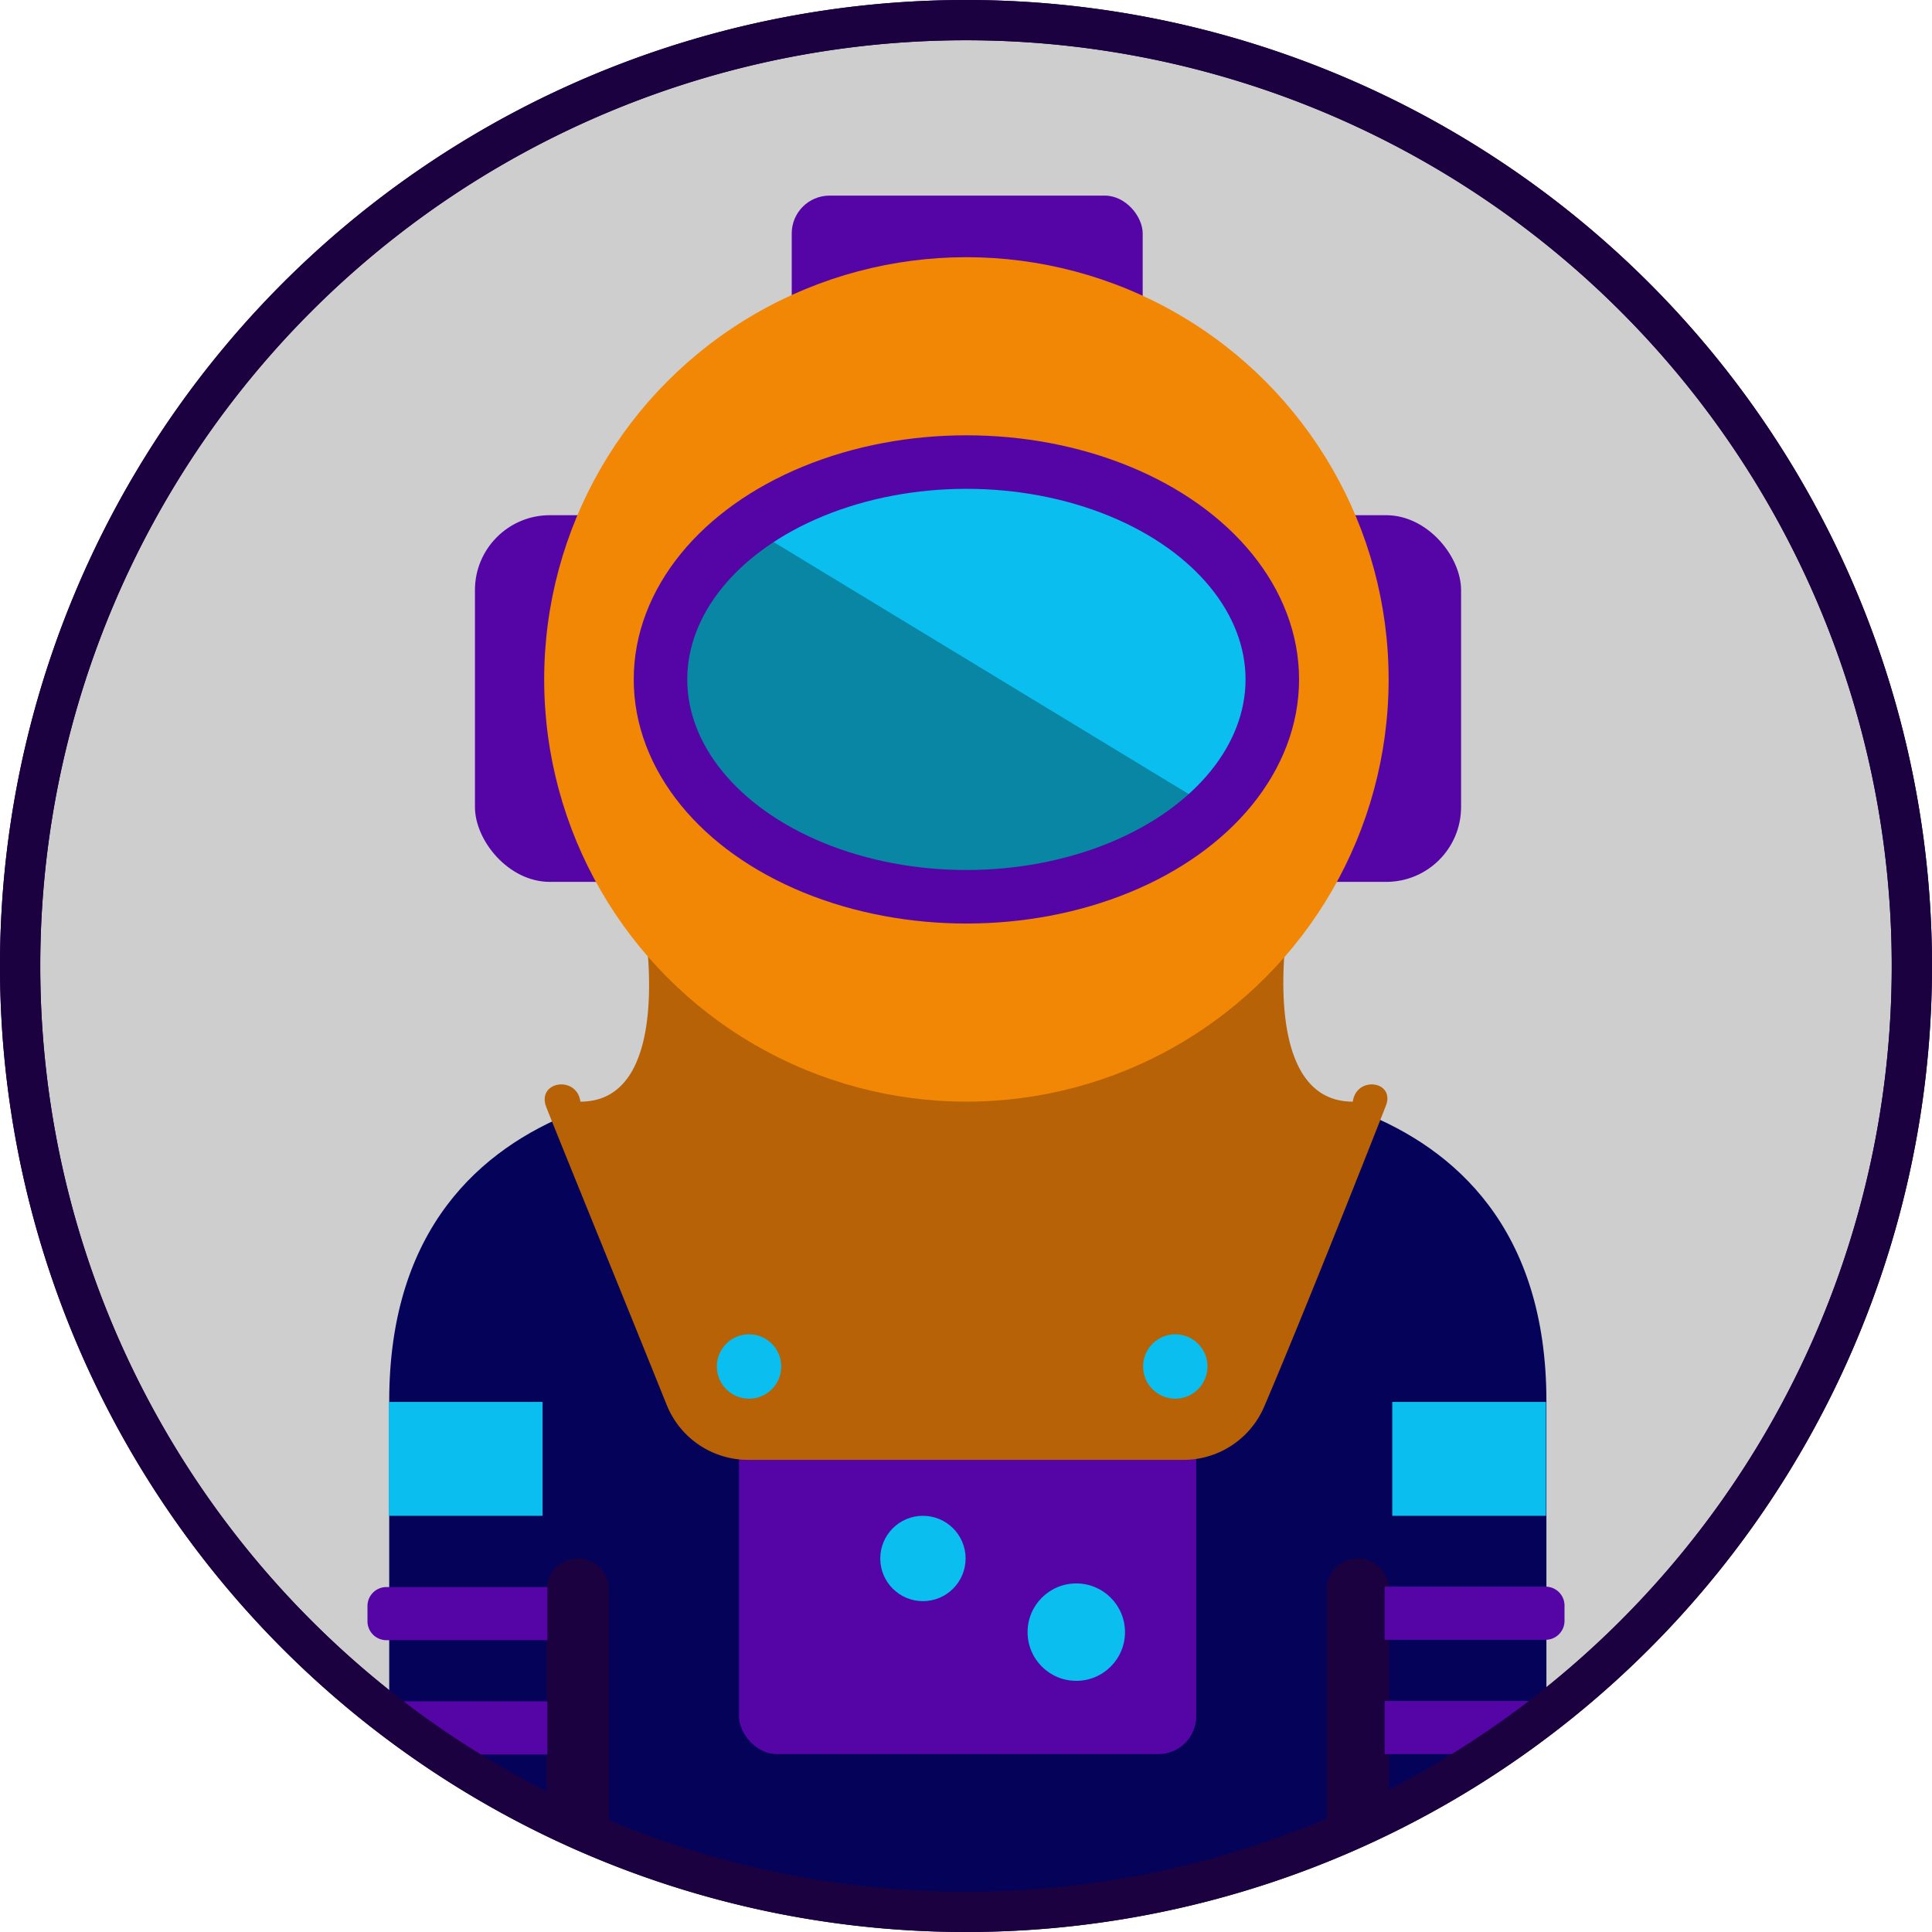 <svg id="Layer_1" data-name="Layer 1" xmlns="http://www.w3.org/2000/svg" xmlns:xlink="http://www.w3.org/1999/xlink" viewBox="0 0 48 48">
  <defs>
    <style>
      .cls-1, .cls-11 {
        fill: none;
      }

      .cls-2 {
        fill: #cecece;
      }

      .cls-3 {
        fill: #1b0140;
      }

      .cls-4 {
        clip-path: url(#clip-path);
      }

      .cls-5 {
        fill: #050259;
      }

      .cls-6 {
        fill: #5505a6;
      }

      .cls-7 {
        fill: #b76206;
      }

      .cls-8 {
        fill: #f28705;
      }

      .cls-9 {
        fill: #0886a3;
      }

      .cls-10 {
        fill: #0abeef;
      }

      .cls-11 {
        stroke: #5505a6;
        stroke-miterlimit: 10;
        stroke-width: 1.33px;
      }
    </style>
    <clipPath id="clip-path" transform="translate(0 0)">
      <circle class="cls-1" cx="24" cy="24" r="23.06"/>
    </clipPath>
  </defs>
  <g id="Layer_2_copy" data-name="Layer 2 copy">
    <g>
      <path class="cls-2" d="M24,47.5A23.5,23.5,0,1,1,47.5,24,23.52,23.52,0,0,1,24,47.5Z" transform="translate(0 0)"/>
      <path class="cls-3" d="M24,1A23,23,0,1,1,1,24,23,23,0,0,1,24,1m0-1A24,24,0,1,0,48,24,24,24,0,0,0,24,0Z" transform="translate(0 0)"/>
    </g>
  </g>
  <g class="cls-4">
    <g>
      <path class="cls-5" d="M29.27,26.9H18.82s-9.15-.68-9.15,7.91V47.33H38.42V34.81C38.42,26.22,29.27,26.9,29.27,26.9Z" transform="translate(0 0)"/>
      <rect class="cls-6" x="18.36" y="32.51" width="11.36" height="11.07" rx="0.94"/>
      <g>
        <path class="cls-7" d="M33.61,27.37C31.24,27.37,32,22.9,32,22.9H16s.79,4.47-1.58,4.47c-.09-.66-1.09-.51-.85.13.18.47,2.06,5.08,3,7.42a2.18,2.18,0,0,0,2,1.35H29.42a2.18,2.18,0,0,0,2-1.35c1-2.34,2.84-7,3-7.42C34.7,26.86,33.7,26.71,33.61,27.37Z" transform="translate(0 0)"/>
        <rect class="cls-6" x="19.67" y="4.86" width="8.72" height="4.43" rx="0.94"/>
        <rect class="cls-6" x="11.8" y="12.8" width="5.15" height="9.11" rx="1.86"/>
        <rect class="cls-6" x="31.15" y="12.8" width="5.15" height="9.11" rx="1.86"/>
        <circle class="cls-8" cx="24.01" cy="16.88" r="10.49"/>
        <ellipse class="cls-9" cx="24.01" cy="16.88" rx="7.6" ry="5.4"/>
        <path class="cls-10" d="M30.13,20.09a4.47,4.47,0,0,0,1.48-3.21c0-3-3.4-5.39-7.6-5.39a9.34,9.34,0,0,0-5.41,1.6Z" transform="translate(0 0)"/>
        <ellipse class="cls-11" cx="24.01" cy="16.88" rx="7.6" ry="5.4"/>
      </g>
      <circle class="cls-10" cx="26.74" cy="40.55" r="1.21"/>
      <circle class="cls-10" cx="22.93" cy="38.72" r="1.06"/>
      <path class="cls-3" d="M14.35,38.72h0a.77.77,0,0,0-.77.77v6.26h1.55V39.49A.77.77,0,0,0,14.35,38.72Z" transform="translate(0 0)"/>
      <path class="cls-3" d="M33.74,38.72h0a.77.77,0,0,0-.78.77v6.26h1.55V39.49A.77.77,0,0,0,33.74,38.72Z" transform="translate(0 0)"/>
      <rect class="cls-10" x="34.59" y="34.83" width="3.82" height="2.83"/>
      <rect class="cls-10" x="9.66" y="34.83" width="3.82" height="2.83"/>
      <path class="cls-6" d="M9.6,39.43h4a0,0,0,0,1,0,0v1.32a0,0,0,0,1,0,0h-4a.47.47,0,0,1-.47-.47V39.9A.47.47,0,0,1,9.6,39.43Z"/>
      <path class="cls-6" d="M9.6,42.27h4a0,0,0,0,1,0,0v1.32a0,0,0,0,1,0,0h-4a.47.47,0,0,1-.47-.47v-.37A.47.47,0,0,1,9.6,42.27Z"/>
      <path class="cls-6" d="M34.89,42.27h4a0,0,0,0,1,0,0v1.32a0,0,0,0,1,0,0h-4a.47.47,0,0,1-.47-.47v-.37a.47.47,0,0,1,.47-.47Z" transform="translate(73.29 85.85) rotate(180)"/>
      <path class="cls-6" d="M34.89,39.43h4a0,0,0,0,1,0,0v1.32a0,0,0,0,1,0,0h-4a.47.47,0,0,1-.47-.47V39.9A.47.47,0,0,1,34.89,39.43Z" transform="translate(73.29 80.17) rotate(180)"/>
      <circle class="cls-10" cx="18.61" cy="33.95" r="0.8"/>
      <circle class="cls-10" cx="29.2" cy="33.95" r="0.8"/>
    </g>
  </g>
  <g id="Layer_2_copy_2" data-name="Layer 2 copy 2">
    <path class="cls-3" d="M24,1A23,23,0,1,1,1,24,23,23,0,0,1,24,1m0-1A24,24,0,1,0,48,24,24,24,0,0,0,24,0Z" transform="translate(0 0)"/>
  </g>
</svg>
